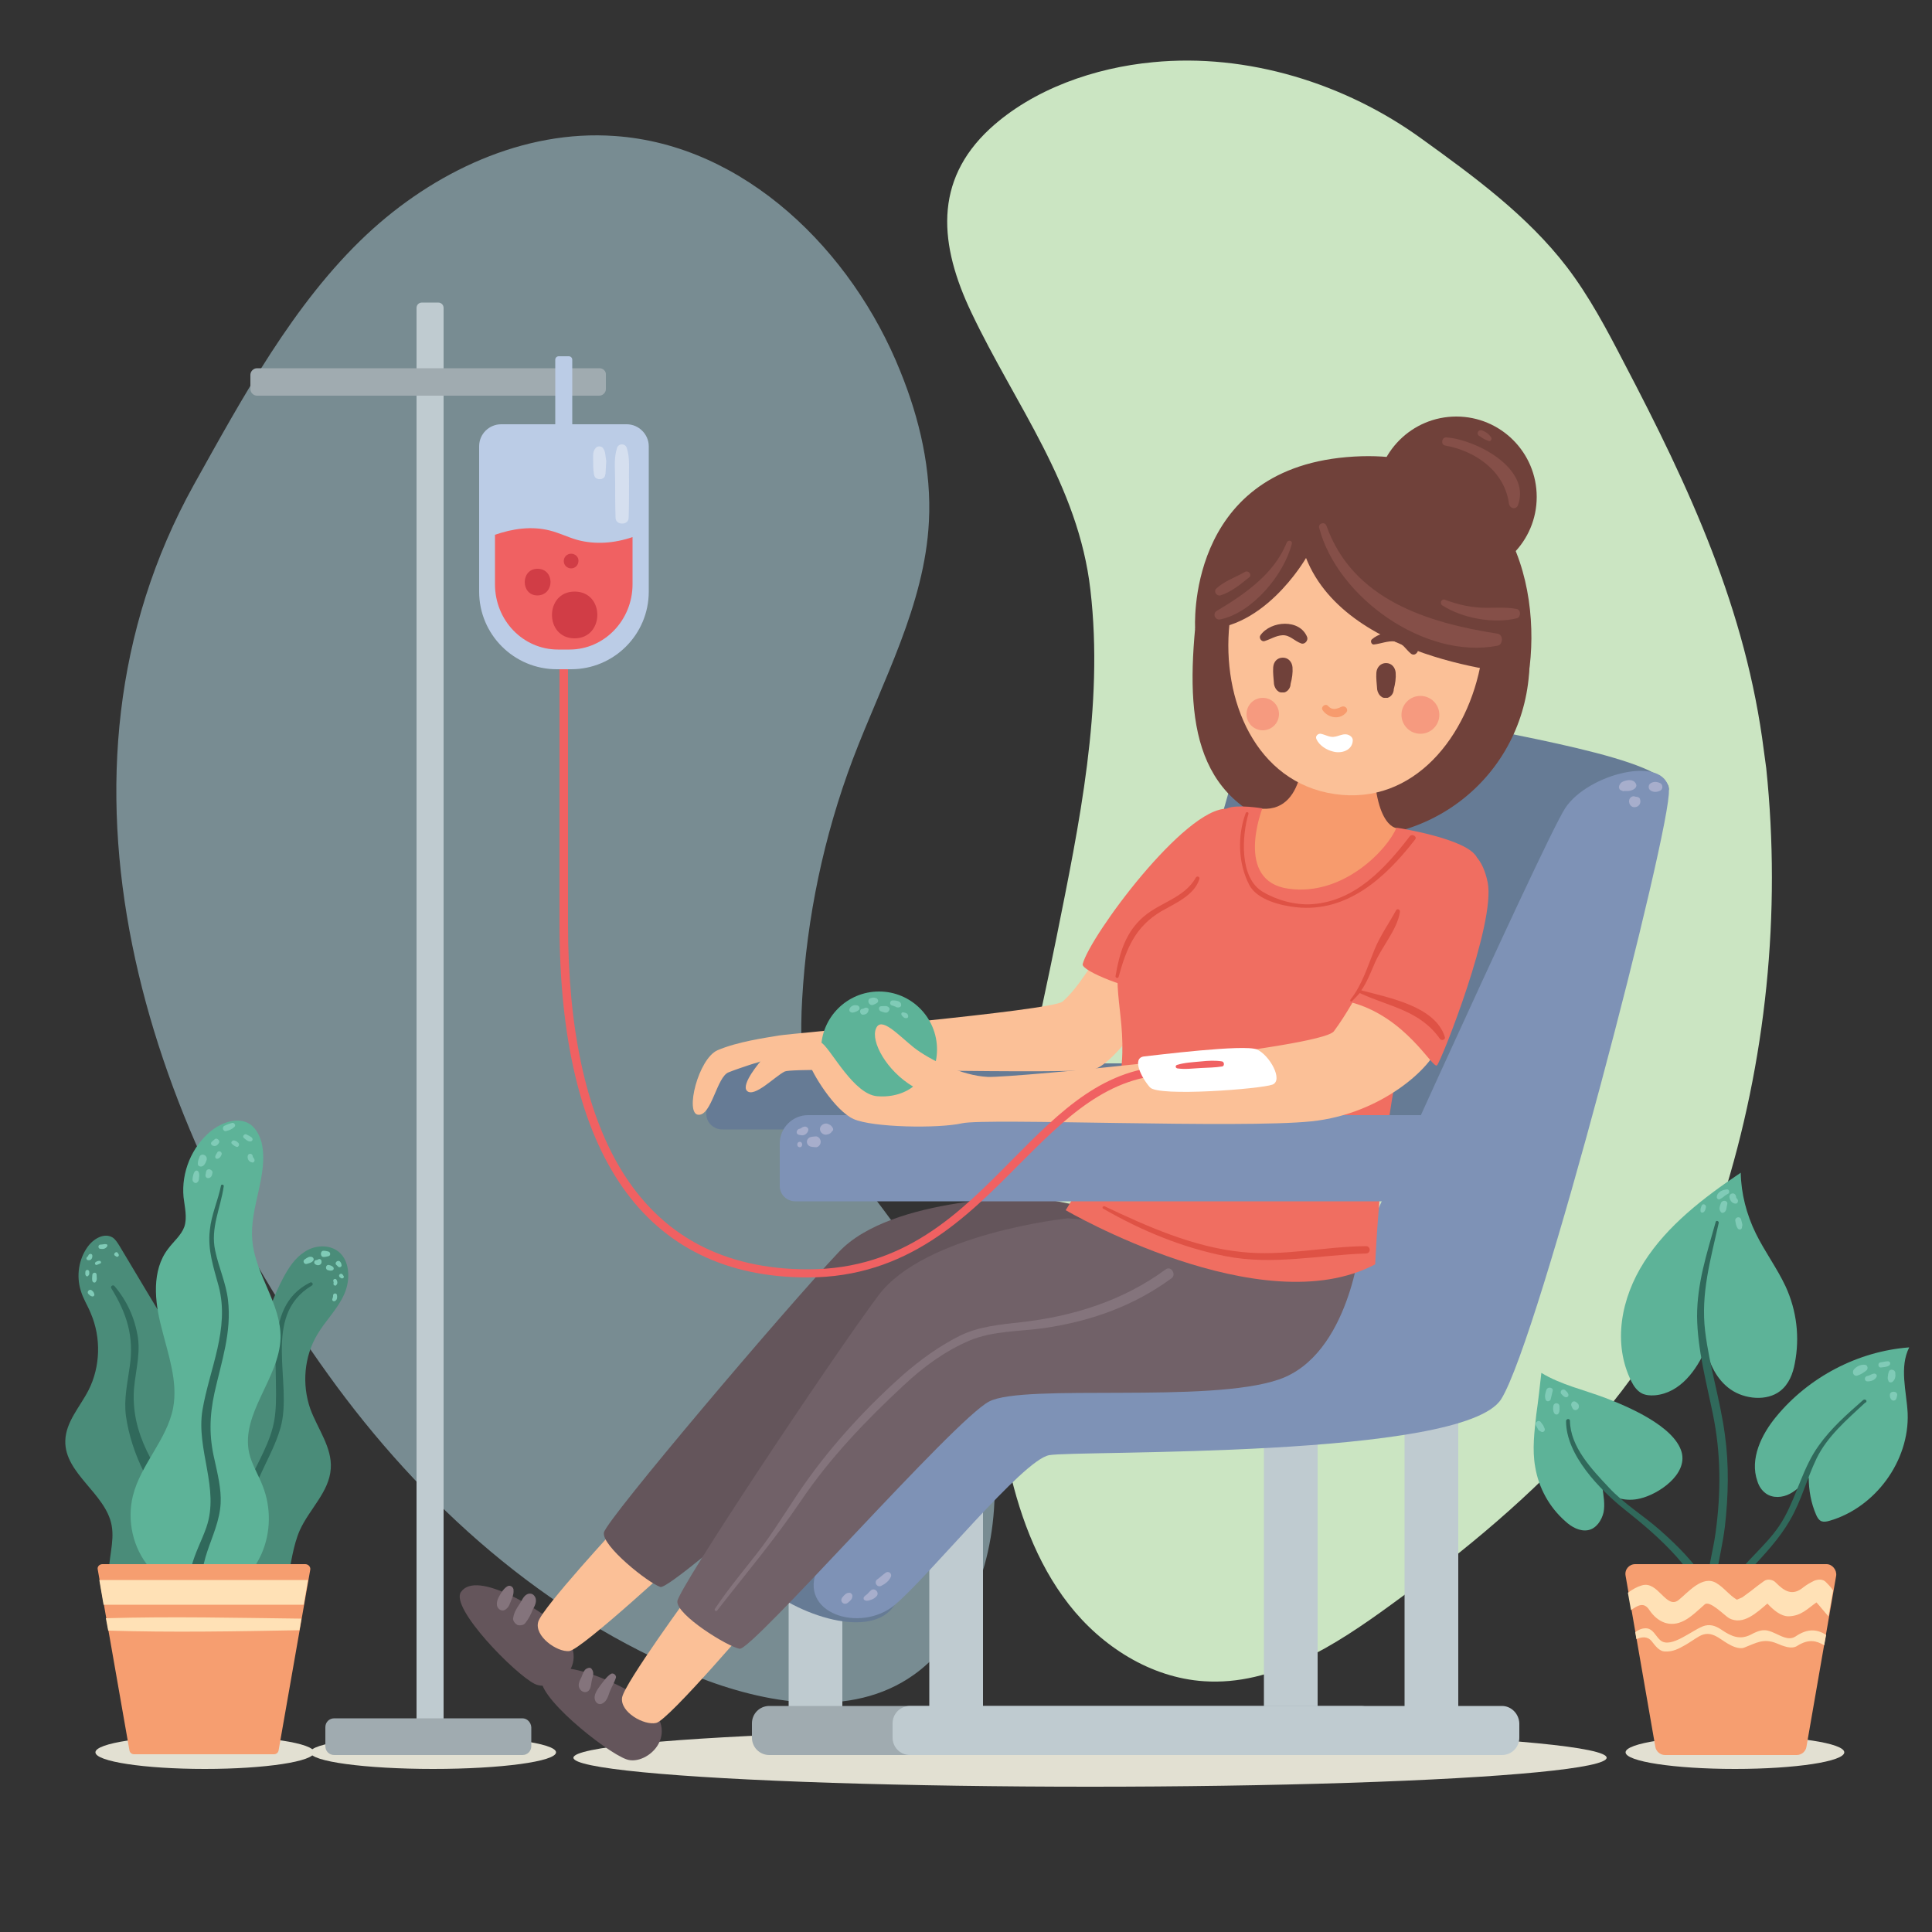 <?xml version="1.0" encoding="utf-8"?>
<!-- Generator: Adobe Illustrator 21.0.0, SVG Export Plug-In . SVG Version: 6.00 Build 0)  -->
<svg version="1.1" xmlns="http://www.w3.org/2000/svg" xmlns:xlink="http://www.w3.org/1999/xlink" x="0px" y="0px"
	 viewBox="0 0 500 500" style="enable-background:new 0 0 500 500;" xml:space="preserve">
<rect x="0" y="0" width="500" height="500" fill="#333333" stroke="none"/>
<style type="text/css">
	.st0{display:none;}
	.st1{display:inline;fill:#FFFFFF;}
	.st2{display:inline;fill:#00DBEF;}
	.st3{opacity:0.5;}
	.st4{fill:#BDE5F1;}
	.st5{fill:#CBE5C2;}
	.st6{fill:#E2E0D2;}
	.st7{fill:#4A8C79;}
	.st8{fill:#30695B;}
	.st9{fill:#5DB398;}
	.st10{fill:#F69E70;}
	.st11{fill:#80CBB7;}
	.st12{fill:#FFE1B6;}
	.st13{fill:#BFCBD0;}
	.st14{fill:#A0ABB0;}
	.st15{fill:#70413A;}
	.st16{fill:#667B95;}
	.st17{fill:#7E92B6;}
	.st18{fill:#64555B;}
	.st19{fill:#FBC097;}
	.st20{fill:#716168;}
	.st21{fill:#F79B6D;}
	.st22{fill:#F06E61;}
	.st23{fill:#F6F7F8;stroke:#221F1F;stroke-width:0.75;stroke-linecap:round;stroke-linejoin:round;stroke-miterlimit:10;}
	.st24{fill:#F06162;}
	.st25{fill:#FFFFFF;}
	.st26{fill:#BBCCE6;}
	.st27{fill:#D13D46;}
	.st28{fill:#D5DFEF;}
	.st29{fill:#DF5245;}
	.st30{fill:#84747C;}
	.st31{fill:#A7AECC;}
	.st32{fill:#854F48;}
	.st33{fill:#F69A7F;}
</style>
<g id="BACKGROUND" class="st0">
	<rect class="st1" width="500" height="500"/>
</g>
<g id="Layer_4" class="st0">
	<path class="st2" d="M21.5,449.2c0,0-23.4-42.5-16.3-106.1c5.4-48.3,9.7-59.4,63.1-110.2c51.5-49,7.4-194.2,139.3-190
		C287.9,45.4,317-1.8,376,51.6c56.4,51.1,3.5,104.2,90.9,195.5c31.5,32.9,28.6,168.5-11.8,201.6L21.5,449.2z"/>
</g>
<g id="Layer_5" class="st0">
	<path class="st2" d="M407.3,52.9c28.8-11.1,68.2,20.8,87.9,71.2c19.7,50.4,12.4,100.3-16.4,111.4c-28.8,11.1-68.2-20.8-87.9-71.2
		C371.1,113.8,378.4,64,407.3,52.9z"/>
	
		<ellipse transform="matrix(0.98 -0.198 0.198 0.98 -24.946 39.397)" class="st2" cx="184.1" cy="144.2" rx="23.1" ry="29.6"/>
</g>
<g id="OBJECTS">
	<g id="XMLID_2_" class="st3">
		<g>
			<path class="st4" d="M254.1,361.3c5.3,19,4.7,40.2-4.9,57.4c-3.2,5.7-7.4,11-12.8,14.8c-16.1,11.4-38.3,7.5-56.6,0.2
				c-38.5-15.5-70.7-44.3-94.9-78C38,290.6,8.2,201,50.2,125.4C62.7,103,76,78.4,94.9,60.7c17.3-16.2,40.6-27.2,64.2-25.5
				c33.6,2.3,61.4,29.7,73.9,60.9c5,12.3,8.1,25.6,7.4,38.9c-1.1,21.6-12,41.2-19.7,61.5c-7.5,19.9-11.9,40.9-13.1,62.1
				c-0.5,8.6-0.4,17.4,2.4,25.6c3.2,9.5,9.9,17.4,16,25.4C238.1,325.3,248.8,342.3,254.1,361.3z"/>
		</g>
		<g>
		</g>
	</g>
	<path class="st5" d="M456.5,194.4c-4.6-36.6-19.2-68.1-36.3-100.7c-4.4-8.5-8.9-17-14.7-24.6c-10.2-13.3-24-23.4-37.6-33.2
		c-19.7-14.3-45.1-22.2-69.5-19.8c-15,1.4-31,6.9-42.2,17.2c-14.7,13.6-13.1,30.2-4.8,47.6c11.4,24,27.7,44.6,30.8,71.8
		c3.5,30.1-2.9,60.6-8.8,90c-8.8,43.7-21.9,90-12.8,134.7c2.8,13.5,7.5,26.9,16,37.8c8.5,10.9,21.2,19,35,19.9
		c17.8,1.2,34-9.3,48.4-19.8c38.1-27.7,71.1-58.8,85.7-104.6c11.4-36,15.3-74.4,11.4-111.9C456.9,197.2,456.7,195.8,456.5,194.4z"/>
	<ellipse class="st6" cx="53" cy="453.5" rx="28.3" ry="4.3"/>
	<ellipse class="st6" cx="112.1" cy="453.5" rx="31.8" ry="4.3"/>
	<ellipse class="st6" cx="282.1" cy="454.9" rx="133.7" ry="7.5"/>
	<ellipse class="st6" cx="449" cy="453.5" rx="28.3" ry="4.3"/>
	<g>
		<path class="st7" d="M87,323.5c3.6,2.2,3.8,7.6,2.1,11.4c-1.7,3.9-4.9,6.9-7,10.5c-3.4,5.7-4,12.9-1.8,19.2
			c1.9,5.2,5.7,10,5.3,15.5c-0.4,6-5.5,10.4-8,15.9c-1.8,4.1-2.2,8.6-3.3,12.9c-1.1,4.3-3.4,8.8-7.6,10.4c-1.4,0.6-3,0.7-4.3,0
			c-1.2-0.7-1.9-2.1-2.4-3.4c-3.5-8.3-5.7-17.2-6.6-26.2c-0.6-6.8-0.5-13.9,2.3-20.1c1.6-3.8,4.1-7.1,6.1-10.6
			c4.9-8.9,6.7-19.3,11.5-28.3c1.4-2.6,3-5.1,5.5-6.7C81.1,322.4,84.5,322,87,323.5z"/>
		<path class="st7" d="M20.9,334c0.6,2.1,1.8,3.9,2.6,5.9c2.7,6.3,2.5,13.8-0.6,19.9c-2.2,4.3-5.9,8.2-6,13.1
			c-0.2,8.5,10.5,13.6,12,21.9c0.8,4.4-1,8.9-0.7,13.4c0.3,4.5,4.9,9.3,8.8,6.9c9.4-14,11.3-31.5,13-48.2c0.3-3.4,0.7-6.8,0-10.1
			c-0.8-4-2.9-7.5-5-10.9c-4.7-7.8-9.4-15.6-14.1-23.5c-0.5-0.8-1-1.6-1.7-2.1c-2.2-1.4-5.1,0.3-6.6,2.5
			C20.4,325.9,19.7,330.2,20.9,334z"/>
		<path class="st8" d="M80.3,331.9c-13.1,6.4-7.4,24.6-9.3,35.6c-1.9,11.4-13.3,20.5-6.6,32.6c0.5,0.9,2.1,0.3,1.8-0.7
			c-2.1-6.1-1.8-11,0.8-16.8c1.9-4.4,4.3-8.5,5.6-13.1c3.3-11.6-5.1-28.9,8.1-36.8C81.2,332.4,80.8,331.7,80.3,331.9z"/>
		<path class="st8" d="M47.8,392.1C42,381.9,34.4,373.5,34.6,361c0.1-4.9,1.8-9.8,1.1-14.8c-0.8-5.1-2.8-9.5-6.1-13.4
			c-0.4-0.4-1.1,0.1-0.8,0.6c4,6.5,5.9,12.4,4.8,20.1c-0.6,4.4-1.6,8.6-1,13c1.4,9.8,6.5,19.9,13.5,26.9
			C47,394.2,48.4,393.1,47.8,392.1z"/>
		<path class="st9" d="M65.3,321c0.7,8.8,7.5,16.4,7.3,25.3c-0.3,10.4-10.4,19.6-8.1,29.8c0.7,3,2.4,5.6,3.5,8.5
			c2.2,5.6,2.1,12-0.3,17.5c-1.1,2.4-2.5,4.7-4.5,6.5c-6.9,6.1-18.6,4.1-24.5-2.9c-4.3-5-5.9-12.2-4.3-18.6
			c2-8.1,8.8-14.5,10.4-22.7c1.3-6.9-1.3-13.9-3-20.8c-1.8-6.8-2.6-14.8,1.7-20.4c1.4-1.9,3.4-3.5,4.2-5.7c0.8-2.4,0.1-5.1-0.2-7.7
			c-0.6-6.4,2.1-13,7.1-17.1c2.9-2.3,7.1-3.8,10.2-1.7c1.5,1.1,2.4,2.9,2.9,4.7C69.6,303.9,64.5,312.5,65.3,321z"/>
		<path class="st8" d="M55.5,360.5c1.8-8.1,4.5-15.7,3.5-24.1c-0.5-4.3-2.4-8.4-3.3-12.7c-1.3-5.9,1.4-11,2.2-16.7
			c0.1-0.4-0.6-0.6-0.7-0.2c-0.8,4-2.5,7.5-2.9,11.6c-0.6,5.1,1,9.7,2.3,14.5c2.9,11-2.4,21.4-4.2,32c-1.7,10.3,4.5,20.3,1,30.4
			c-2.3,6.6-7.4,13.7-1.6,19.9c0.9,1,2.1-0.3,1.7-1.3c-3.9-8.9,3.1-15.9,3.6-24.8c0.2-3.8-0.8-7.7-1.6-11.4
			C54.1,371.8,54.2,366.5,55.5,360.5z"/>
		<path class="st10" d="M79,404.8H26.5c-0.8,0-1.4,0.7-1.2,1.4l8.2,46.8c0.1,0.6,0.6,1,1.2,1h36.2c0.6,0,1.1-0.4,1.2-1l8.2-46.8
			C80.4,405.5,79.8,404.8,79,404.8z"/>
		<path class="st11" d="M51.4,303.3c-0.2-0.4-0.7-0.5-1-0.1c-0.3,0.4-0.4,0.9-0.5,1.4c-0.1,0.5-0.2,1,0.3,1.4
			c0.2,0.2,0.5,0.2,0.7,0.1c0.5-0.3,0.6-0.7,0.6-1.3C51.6,304.3,51.6,303.8,51.4,303.3z"/>
		<path class="st11" d="M54.1,302.6c-0.5,0-0.8,0.4-0.8,0.8c0,0.4-0.2,0.6-0.1,1c0.1,0.3,0.3,0.5,0.7,0.5c0.8-0.1,1-0.7,1.1-1.5
			C55,303,54.5,302.6,54.1,302.6z"/>
		<path class="st11" d="M51.6,299.5c-0.2,0.5-0.4,1-0.4,1.6c-0.1,0.8,0.9,1,1.4,0.6c0.5-0.4,0.7-1,0.9-1.6
			C53.7,298.8,51.9,298.3,51.6,299.5z"/>
		<path class="st11" d="M55.5,294.9c-0.2,0.2-0.5,0.4-0.7,0.6c-0.4,0.4-0.1,0.9,0.3,1c0.7,0.3,1.3-0.2,1.6-0.8
			C57,295.1,56,294.3,55.5,294.9z"/>
		<path class="st11" d="M56.2,298.3c-0.2,0.4-0.5,0.7-0.5,1.1c0,0.3,0.2,0.5,0.5,0.5c0.6-0.1,0.9-0.5,1.1-1
			C57.7,298.2,56.6,297.5,56.2,298.3z"/>
		<path class="st11" d="M60.1,290.6c-0.7,0.2-1.3,0.4-1.9,0.7c-0.9,0.3-0.5,1.7,0.4,1.4c0.8-0.2,1.5-0.5,2.1-1.1
			C61.1,291.2,60.6,290.5,60.1,290.6z"/>
		<path class="st11" d="M61.7,295.8c-0.3-0.3-0.5-0.5-0.9-0.6c-0.6-0.3-1.3,0.5-0.7,0.9c0.3,0.3,0.6,0.5,1.1,0.7
			C61.7,297,62.1,296.2,61.7,295.8z"/>
		<path class="st11" d="M65.3,294.6c-0.3-0.5-1-0.7-1.5-1c-0.5-0.3-1.2,0.5-0.7,0.9c0.5,0.4,1.1,1,1.7,0.9
			C65.2,295.4,65.5,295,65.3,294.6z"/>
		<path class="st11" d="M65.7,299.8c-0.1-0.2-0.3-0.4-0.3-0.6c-0.1-0.8-1.2-0.8-1.3,0c-0.1,0.8,0.3,1.4,1,1.6
			C65.8,301.1,66.1,300.2,65.7,299.8z"/>
		<path class="st11" d="M27.5,322c-0.5-0.1-0.9,0.1-1.5,0.1c-0.7,0-0.7,1.1,0,1.1c0.7,0.1,1.3,0,1.7-0.6
			C27.9,322.4,27.8,322,27.5,322z"/>
		<path class="st11" d="M25.8,326.3c-0.4,0-0.7,0.1-1,0.3c-0.5,0.3-0.1,1,0.4,0.7c0.2-0.1,0.5-0.2,0.7-0.3
			C26.3,326.9,26.2,326.4,25.8,326.3z"/>
		<path class="st11" d="M22.8,325.1C22.8,325,22.8,325,22.8,325.1c-0.5,0.2-0.6,0.9-0.1,1c0.7,0.2,1.2-0.3,1.2-1
			C24,324.3,22.9,324.3,22.8,325.1z"/>
		<path class="st11" d="M23.1,329.1c-0.1-0.6-0.9-0.6-1,0c0,0.4-0.1,0.7,0.1,1c0.2,0.3,0.5,0.3,0.7,0
			C23.2,329.8,23.1,329.5,23.1,329.1z"/>
		<path class="st11" d="M25,329.9c0-0.7-1-0.7-1.1,0c0,0.6-0.2,1.3,0.1,1.8c0.2,0.3,0.7,0.3,0.8,0C25.2,331.2,25,330.5,25,329.9z"/>
		<path class="st11" d="M23.8,334c-0.6-0.6-1.5,0.3-0.9,0.9c0.3,0.3,0.5,0.5,0.9,0.6c0.4,0.1,0.7-0.2,0.6-0.6
			C24.3,334.5,24.1,334.2,23.8,334z"/>
		<path class="st11" d="M30.7,324.6c-0.1-0.1-0.1-0.2-0.2-0.3c-0.4-0.7-1.4,0.3-0.7,0.7c0.1,0.1,0.2,0.1,0.3,0.2
			C30.5,325.4,30.9,325,30.7,324.6z"/>
		<path class="st11" d="M80.7,325.3c-0.7-0.2-1.2,0.2-1.8,0.6c-0.7,0.4-0.2,1.4,0.5,1.2c0.6-0.2,1.3-0.3,1.7-0.9
			C81.3,325.9,81.1,325.4,80.7,325.3z"/>
		<path class="st11" d="M82.4,325.9c-0.2,0.1-0.3,0.2-0.5,0.2c-0.6,0-0.8,0.8-0.3,1.1c0.3,0.2,0.6,0.3,1,0.2c0.4-0.1,0.7-0.5,0.6-1
			C83.2,326,82.8,325.7,82.4,325.9z"/>
		<path class="st11" d="M85,323.9c-0.4-0.1-0.8-0.2-1.2-0.2c-1-0.1-1,1.7,0,1.6c0.4,0,0.8-0.1,1.2-0.2C85.6,325,85.6,324.1,85,323.9
			z"/>
		<path class="st11" d="M86.2,327.9c-0.3-0.3-0.6-0.4-1-0.5c-0.8-0.3-1.2,1-0.4,1.3c0.4,0.1,0.7,0.2,1.1,0.1
			C86.4,328.7,86.5,328.2,86.2,327.9z"/>
		<path class="st11" d="M88,326.5c-0.6-0.6-1.6,0.4-0.9,0.9c0.1,0.1,0.2,0.2,0.3,0.3c0.3,0.4,0.8,0.3,1-0.1
			C88.4,327.2,88.3,326.8,88,326.5z"/>
		<path class="st11" d="M87.1,331.2c-0.3-0.5-1.1-0.1-0.8,0.5c0.1,0.1,0,0.4,0,0.6c0,0.3,0.4,0.5,0.6,0.4
			C87.4,332.3,87.4,331.8,87.1,331.2z"/>
		<path class="st11" d="M88.9,330.2l-0.2-0.3c-0.5-0.7-1.4,0.2-0.7,0.7c0.1,0.1,0.2,0.1,0.3,0.2C88.7,331,89.2,330.6,88.9,330.2z"/>
		<path class="st11" d="M87.2,335.1c-0.2-0.6-1.1-0.4-1,0.3c0,0.3-0.1,0.5-0.2,0.8c-0.1,0.4,0.3,0.7,0.7,0.5
			C87.3,336.4,87.3,335.7,87.2,335.1z"/>
		<g>
			<path class="st12" d="M77.5,421.9l0.5-3c-16.8-0.2-33.8-0.6-50.6-0.1L28,422C44.5,422.5,61,422.2,77.5,421.9z"/>
			<path class="st12" d="M61.9,408.9H25.7l1.1,6.4h35c5.6,0,11.2,0,16.8,0l1.1-6.4C73.8,408.9,67.8,408.9,61.9,408.9z"/>
		</g>
	</g>
	<g>
		<path class="st9" d="M454.4,319.2c2.3,4.7,5.5,9,7.7,13.7c2.9,6.3,3.7,13.2,2.4,19.9c-0.5,2.7-1.5,5.4-3.8,7.2
			c-3.5,2.7-9.2,2.1-12.8-0.4c-3.6-2.5-5.5-6.6-6.4-10.6c-2.4,5.5-6.6,11.5-13.2,12.1c-1.2,0.1-2.4,0-3.4-0.5
			c-1.3-0.7-2.1-1.9-2.7-3.1c-4.9-9.8-2.7-21.5,3.3-30.9s15.3-16.6,25-23.1C450.6,308.9,452,314.3,454.4,319.2z"/>
		<path class="st9" d="M493.7,365.7c0.5,12.4-8.4,24.5-20.3,27.9c-0.7,0.2-1.4,0.3-2,0.1c-0.7-0.3-1.1-1-1.4-1.7
			c-1.3-3-1.9-6.3-1.9-9.6c-1.5,1.6-3,3.2-4.9,4.2c-1.9,1-4.4,1.2-6.2-0.1c-1.1-0.8-1.8-1.9-2.2-3.2c-2-5.7,1-12,4.9-16.7
			c8.4-10.2,21.1-16.9,34.4-17.9C491.5,353.9,493.4,360,493.7,365.7z"/>
		<path class="st9" d="M405.1,393.7c1.6,1.5,3.8,2.7,5.9,2.3c2.1-0.4,3.5-2.5,4-4.6c0.4-2.1,0-4.3-0.3-6.4c2.3,2.8,6.3,3.7,9.8,2.8
			c4.7-1.1,12.3-6.2,10.7-12c-1.9-6.7-13.9-11.8-19.7-14c-5.5-2.1-11.5-3.4-16.6-6.5c-0.4,3.6-0.8,7.2-1.3,10.7
			c-0.5,4.5-1.1,9.1-0.3,13.6C398.2,385.1,401,390.1,405.1,393.7z"/>
		<path class="st8" d="M482.1,362.4c-4.1,3.6-8.2,7.2-11.4,11.7c-4,5.5-5.6,12.6-8.9,18.6c-3.2,5.9-8.4,9.7-12.4,14.9
			c-2,2.6-3.6,5.6-4.8,8.7c-0.2-0.5-0.3-1.1-0.5-1.6c-0.3-2.5-0.3-5,0.2-7.7c0.7-4,1.6-7.9,2.1-11.9c0.9-8,1.1-15.9,0-23.8
			c-1.2-9-4-17.7-5.1-26.7c-1.2-9.8,1.4-18.6,3.5-28.1c0.1-0.5-0.7-0.8-0.8-0.2c-2.3,8.2-4.8,15.8-4.8,24.4c0.1,8.5,2.4,17,4.1,25.3
			c2.1,10.2,2.1,20.3,0.7,30.6c-0.6,4.4-1.8,8.7-2.3,13c-3.1-5.2-7.7-9.7-12.1-13.6c-4.3-3.8-9.3-6.8-13.2-11
			c-4.4-4.7-10-10.5-10.1-17.3c0-0.6-0.9-0.6-1,0c-0.1,8.8,8.8,17.9,15.2,23c4.8,3.8,9.4,7.7,13.5,12.3c3.5,3.9,5.8,8,7.5,12.6
			c0.2,1.7,0.6,3.4,1.2,5.1c0.1,0.2,0.1,0.3,0.2,0.4c-0.2,0.8-0.3,1.7-0.4,2.5c-0.1,1.1,1.5,1.1,1.8,0.2c2.6-6.6,3.9-12.2,8.8-17.7
			c3.8-4.1,7.3-7.8,10.1-12.6c3-5.1,4.4-10.8,6.9-16c2.8-5.8,7.9-10.1,12.5-14.4C483.6,362.7,482.7,361.8,482.1,362.4z"/>
		<path class="st10" d="M472.7,404.8h-49.5c-1.6,0-2.8,1.4-2.5,3l7.7,44.3c0.2,1.2,1.3,2.1,2.5,2.1H465c1.2,0,2.3-0.9,2.5-2.1
			l7.7-44.3C475.4,406.3,474.2,404.8,472.7,404.8z"/>
		<g>
			<path class="st12" d="M472.6,409.5c-0.8-0.9-2.1-0.8-3.1-0.4c-1,0.5-1.9,1-2.8,1.7c-2.9,2.4-5,0.9-7.1-1.2
				c-0.7-0.8-2.2-1.1-3.1-0.4c-1.1,0.8-2.2,1.6-3.3,2.5c-0.8,0.6-1.5,1.1-2.3,1.7c-0.7,0.3-1.2,0.5-1.4,0.6c-2-1.2-3.3-3.1-5.3-4.3
				c-3.6-2.2-7.4,2.5-9.8,4.4c-3.2,2.5-5.3-5.1-9.5-3.8c-1.1,0.3-2.4,1-3.6,1.9l0.8,4.5c1.7-1.2,3.3-2.2,4.7-0.1
				c2.2,3.3,5.5,4.7,9.1,2.8c1.9-1,3.7-2.8,5.3-4.2c1.3-1.1,5.1,2.9,6.3,3.6c3.6,1.9,7.1-1.4,9.9-3.8c1.5,1.6,3.4,3.3,5.5,3.3
				c3.3-0.1,4.9-2,7.2-3.6c1,1.1,2,2.4,3.1,3.6l1.2-6.7C473.8,410.7,473.1,410,472.6,409.5z"/>
			<path class="st12" d="M464.7,423.5c-2.5,1.7-5.5-1.7-8.2-1.6c-1.1,0-2.4,0.6-3.3,1.1c-2.9,1.5-5.1,0.5-7.5-1.1
				c-1.3-0.9-2.7-1.6-4.4-1.2c-2.9,0.7-8.8,6.2-11.6,3.8c-1.2-1-1.9-3.1-3.8-3.1c-1,0-1.9,0.4-2.7,1l0.3,1.8c1.4-0.6,2.9-0.8,4,0.6
				c0.8,1,1.9,2.6,3.4,2.6c2.1,0.1,3.5-0.7,5.3-1.7c1.2-0.7,2.3-1.5,3.5-2.2c3.1-1.8,5.2,0.6,7.5,1.9c1,0.6,2.9,1.5,4.2,1
				c3.1-1.2,5-2.5,8.4-1.1c1.5,0.6,3.8,1.7,5.4,0.6c2.9-1.8,4.9-1.3,6.9-0.1l0.5-2.7C470.2,421.6,467.8,421.4,464.7,423.5z"/>
		</g>
		<path class="st11" d="M447,307.8c-1.1,0.1-2.6,0.6-2.7,2c0,0.4,0.4,0.7,0.7,0.6c0.4-0.2,0.7-0.4,1.1-0.7c0.3-0.3,0.8-0.6,1.2-0.8
			C447.7,308.6,447.5,307.8,447,307.8z"/>
		<path class="st11" d="M440.4,312c-0.2,0.5-0.4,0.9-0.3,1.5c0.1,0.4,0.6,0.4,0.8,0.2c0.4-0.3,0.5-0.8,0.6-1.3
			C441.6,311.8,440.7,311.3,440.4,312z"/>
		<path class="st11" d="M445.4,311.3c-0.3,0.8-0.7,1.7,0,2.4c0.2,0.3,0.6,0.2,0.9,0c0.6-0.5,0.5-1.3,0.7-2
			C447.3,310.7,445.8,310.4,445.4,311.3z"/>
		<path class="st11" d="M449.6,310.3c-0.1-0.1-0.3-0.3-0.3-0.6c-0.2-1.3-1.9-1-1.7,0.2c0.1,0.8,0.7,1.6,1.6,1.6
			C449.7,311.5,450,310.8,449.6,310.3z"/>
		<path class="st11" d="M450.9,316.8c-0.1-0.4-0.2-0.8-0.3-1.2c-0.3-1-1.7-0.6-1.5,0.4c0.1,0.3,0.1,0.7,0.2,1
			c0.1,0.3,0.2,0.6,0.4,0.9c0.3,0.4,0.9,0.4,1.1-0.1C450.8,317.4,451,317.1,450.9,316.8z"/>
		<path class="st11" d="M400.2,359.7c-0.3,0.9-0.5,1.7-0.2,2.5c0.2,0.6,1,0.6,1.3,0c0.2-0.7,0.3-1.4,0.5-2.1
			C402.2,359.1,400.6,358.7,400.2,359.7z"/>
		<path class="st11" d="M403.6,363.9c-0.1-1-1.5-1-1.6,0c-0.1,0.6-0.1,1.2,0.2,1.8c0.3,0.5,1,0.5,1.2,0
			C403.7,365.1,403.6,364.5,403.6,363.9z"/>
		<path class="st11" d="M399.7,369.6c-0.1-0.2-0.2-0.5-0.3-0.7c-0.2-0.3-0.4-0.5-0.6-0.8c-0.5-0.8-1.7-0.1-1.3,0.8
			c0.2,0.4,0.4,0.7,0.6,1.1c0.2,0.3,0.6,0.4,0.9,0.6C399.6,370.7,400,370.1,399.7,369.6z"/>
		<path class="st11" d="M405.1,359.8c-0.7-0.6-1.6,0.3-1,1c0.3,0.3,0.6,0.7,1.1,0.8c0.4,0.1,0.8-0.3,0.7-0.7
			C405.8,360.4,405.4,360.1,405.1,359.8z"/>
		<path class="st11" d="M407.8,362.8c-0.9-0.5-1.5,0.6-1,1.3c0,0,0.1,0.3,0.2,0.4c0.4,0.8,1.6,0.4,1.6-0.4
			C408.7,363.5,408.3,363.1,407.8,362.8z"/>
		<path class="st11" d="M482.6,353.2c-1-0.1-2.1,0.4-2.8,1.2c-0.6,0.7-0.1,1.9,0.9,1.6c0.9-0.3,1.7-0.8,2.4-1.4
			C483.6,354,483.2,353.2,482.6,353.2z"/>
		<path class="st11" d="M484.9,355.5c-0.6,0.1-1,0.5-1.6,0.6c-0.9,0.1-0.9,1.4,0,1.4c0.9,0,2-0.3,2.4-1.3
			C485.8,355.7,485.3,355.4,484.9,355.5z"/>
		<path class="st11" d="M488.6,352.3c-0.7,0-1.3,0.2-2,0.3c-0.7,0.1-0.6,1.4,0.2,1.3c0.7-0.1,1.5-0.1,2.1-0.5
			C489.4,353,489.2,352.3,488.6,352.3z"/>
		<path class="st11" d="M490.5,355.3c0-0.9-1.5-1.2-1.7-0.2c-0.1,0.3-0.2,0.6-0.2,1c-0.1,0.4-0.1,0.8,0.1,1.2
			c0.1,0.5,0.7,0.6,1.1,0.3C490.5,357,490.6,356.2,490.5,355.3z"/>
		<path class="st11" d="M489.1,361c0,0.4,0,0.7,0.3,1.1c0.3,0.5,1,0.5,1.3,0c0.2-0.4,0.2-0.7,0.3-1.1
			C491,359.9,489.1,359.9,489.1,361z"/>
	</g>
	<g>
		<rect x="204.1" y="362.1" class="st13" width="13.9" height="86.4"/>
		<rect x="327.1" y="362.1" class="st13" width="13.9" height="86.4"/>
		<path class="st13" d="M109.2,452.3h4.2c0.8,0,1.4-0.6,1.4-1.4V79.7c0-0.8-0.6-1.4-1.4-1.4h-4.2c-0.8,0-1.4,0.6-1.4,1.4v371.1
			C107.8,451.6,108.4,452.3,109.2,452.3z"/>
		<path class="st14" d="M352.2,441.5H199.1c-2.5,0-4.5,2-4.5,4.5v3.7c0,2.5,2,4.5,4.5,4.5h153.2c2.5,0,4.5-2,4.5-4.5V446
			C356.7,443.5,354.7,441.5,352.2,441.5z"/>
		<rect x="240.5" y="362.1" class="st13" width="13.9" height="86.4"/>
		<rect x="363.5" y="362.1" class="st13" width="13.9" height="86.4"/>
		<circle class="st15" cx="376.9" cy="128.6" r="20.8"/>
		<path class="st16" d="M231.5,415.4c-5.8,9-24.9,3-35.2-6.1c-10.2-9.1-15.6-34.2-15.6-34.2l18.4-1.6l18,12.8L231.5,415.4z"/>
		<path class="st16" d="M431.9,204.4c0.9-7.9-43.2-14.5-62.7-18.9c-19.5-4.4-45.7-3.5-49.2,12c-2,8.9-24.8,83.9-26.6,88.9
			c-1.9,5,84.5,8.5,84.5,8.5l34.7-53.9L431.9,204.4z"/>
		<path class="st17" d="M405.1,209.1c5.9-8.9,25.9-13.9,26.8-4.7c0.9,9.1-33.6,142.2-43.4,157.7c-9.8,15.5-110,13.2-117,14.5
			c-6.9,1.3-31.2,31.5-40,38.8c-8.8,7.3-25.2,2.2-19.9-9.5c5.4-11.7,49.2-48.2,49.2-48.2l82.6-15.5
			C343.5,342.2,399.4,217.7,405.1,209.1z"/>
		<path class="st18" d="M143.7,420.2c-3.7-3.3-20.3-14.1-24.4-8.2c-2.9,4.1,14,21.3,19.1,23.8C143.5,438.3,154.9,430.4,143.7,420.2z
			"/>
		<path class="st19" d="M160.3,394.5c0,0-19.9,21.5-21,25.2c-1.1,3.7,4.8,7.9,8,7.6c3.2-0.3,29.9-25.1,29.9-25.1L160.3,394.5z"/>
		<path class="st15" d="M309.3,162.6c-2.5,26.7,0.9,47.9,30.3,53.3c29.3,5.4,53.9-14.3,56.1-41.3c2.2-27.1-45.4-37.8-45.4-37.8
			L309.3,162.6z"/>
		<path class="st18" d="M268.1,309.8c0,0-37.3-0.4-51,14.2c-13.8,14.6-60.1,69.2-60.8,72.6c-0.7,3.4,11.5,13.1,14.6,14.1
			s61.9-52.5,71.6-56.1c9.6-3.6,56.3,7.2,75.2,3c18.9-4.2,25.1-33,25.1-33L268.1,309.8z"/>
		<path class="st18" d="M165.5,439.3c-4-2.9-21.8-11.7-25.2-5.4c-2.4,4.4,16.4,19.5,21.8,21.4C167.4,457.3,177.8,448.1,165.5,439.3z
			"/>
		<path class="st19" d="M179,411.9c0,0-17.3,23.6-18,27.4c-0.6,3.8,5.7,7.3,8.8,6.6c3.2-0.6,26.8-28.4,26.8-28.4L179,411.9z"/>
		<path class="st20" d="M276.3,315.3c0,0-37,3.9-49,20c-12,16.1-51.7,75.7-52,79.1c-0.3,3.5,12.9,11.7,16.1,12.3s55.5-59.3,64.6-64
			c9.1-4.7,56.8,0.6,75-5.7c18.3-6.3,21.1-35.6,21.1-35.6L276.3,315.3z"/>
		<path class="st21" d="M337.3,191.2c0,0,1.4,18.8-10.6,18.1c-7.1-0.4-9.9,20.3-9.9,20.3l18,13.9l23.6-9.1l3-20.1
			c0,0-6.8-0.3-5.8-23.4L337.3,191.2z"/>
		<path class="st16" d="M186.9,292.3H341c2.8,0,5-2.3,5-5v-7.1c0-2.8-2.3-5-5-5H190.1c-4,0-7.3,3.3-7.3,7.3v5.9
			C182.8,290.5,184.7,292.3,186.9,292.3z"/>
		<path class="st19" d="M283.7,247.7c0,0-4.6,8-8.7,11.5c-2.8,2.4-70,8.2-73.5,8.8c-3.5,0.6-10.7,1.6-15.8,3.8
			c-5,2.2-8.5,16.4-5,16.7c3.5,0.3,4.8-9.9,7.9-11c3-1.2,8.2-2.8,8.2-2.8s-5.1,5.9-3.5,7.6c1.9,1.9,7.3-3.8,9.8-5
			c2.5-1.3,74.4,0.9,80.1-0.6s17.7-19.9,17.7-19.9L283.7,247.7z"/>
		<path class="st22" d="M317.6,209.3c-10.9-0.4-35.5,32.9-37.4,40.2c-0.5,1.8,13.1,7,16.7,6.6c3.6-0.4,17.4-23.9,17.4-23.9
			L317.6,209.3z"/>
		<path class="st22" d="M382.2,221.9c-2.4-4.9-20.8-7.7-20.8-7.7c-2.2,5.5-13.7,17.8-27.9,15.8c-14.2-1.9-6.8-20.8-6.8-20.8
			s-6.6-1.1-9.1,0c-2.5,1.1-24,25.5-27.3,36.4c-3.3,10.9,2.2,19.3-0.7,35c-2.9,15.7-13.8,32.6-13.8,32.6s50.7,29.6,80.1,14
			c0,0,1.5-38.6,8.7-61.9C371.9,242.1,382.2,221.9,382.2,221.9z"/>
		<path class="st17" d="M205.8,310.9h161.7c2.8,0,5-2.3,5-5v-12.3c0-2.8-2.3-5-5-5H209.1c-4,0-7.3,3.3-7.3,7.3v11.1
			C201.8,309.1,203.6,310.9,205.8,310.9z"/>
		<circle class="st9" cx="227.5" cy="271.6" r="15"/>
		<path class="st19" d="M351.8,256.3c0,0-3.3,6.2-6.6,10.6s-83.1,12.1-89.6,11.8c-6.6-0.3-15-4.4-19.1-7.6c-4.1-3.3-8.5-8.2-9.8-4.9
			c-1.4,3.3,2.7,10.9,9.6,15c0,0-3.3,3-9.3,2.5c-6-0.5-11.7-11.7-14.2-13.7c-2.5-1.9-4.4,1.6-3.6,4.6c0.8,3,6.8,12.8,11.7,15
			c4.9,2.2,21.9,2.5,28.1,1.1c6.3-1.4,72.1,1.4,90.4-0.5c18.3-1.9,31.4-14.2,32.8-19.7S351.8,256.3,351.8,256.3z"/>
		<path class="st19" d="M356.9,127c-47.1-6.9-52.3,72.5-11.5,78.5C386.4,211.5,401.8,133.6,356.9,127z"/>
		<path class="st23" d="M363.1,239.2"/>
		<path class="st22" d="M367.5,226.8c5.8-8.4,14.9-10.9,17.5,1.5c2.2,10.6-12,46.3-13.1,47.4c-1.1,1.1-8-12.7-22.6-16.4
			C343.7,257.8,363.3,232.8,367.5,226.8z"/>
		<path class="st23" d="M352.2,254.5"/>
		<path class="st15" d="M338,144.4c0,0-11.6,20.3-28.7,18.3c0,0-2.6-40.8,39.2-44.4c41.8-3.6,50.7,32.6,47.1,56.3
			C395.7,174.6,348.9,172,338,144.4z"/>
		<path class="st13" d="M388.7,441.5H235.5c-2.5,0-4.5,2-4.5,4.5v3.7c0,2.5,2,4.5,4.5,4.5h153.2c2.5,0,4.5-2,4.5-4.5V446
			C393.1,443.5,391.1,441.5,388.7,441.5z"/>
		<path class="st14" d="M135.2,444.7H86.5c-1.3,0-2.3,1-2.3,2.3v4.9c0,1.3,1,2.3,2.3,2.3h48.7c1.3,0,2.3-1,2.3-2.3V447
			C137.4,445.7,136.4,444.7,135.2,444.7z"/>
		<path class="st14" d="M155.2,95.3H66.5c-0.9,0-1.7,0.8-1.7,1.7v3.7c0,0.9,0.8,1.7,1.7,1.7h88.6c0.9,0,1.7-0.8,1.7-1.7V97
			C156.9,96.1,156.1,95.3,155.2,95.3z"/>
		<g>
			<g>
				<path class="st24" d="M209,330.6c-42,0-64.2-31.6-64.2-91.5v-87c0-0.6,0.5-1.1,1.1-1.1s1.1,0.5,1.1,1.1v87
					c0,27,4.6,48.4,13.6,63.4c10.4,17.3,26.7,26,48.5,26c24.9,0,39.2-14.5,53-28.5c12.3-12.4,23.8-24.1,41.5-24.1
					c0.6,0,1.1,0.5,1.1,1.1c0,0.6-0.5,1.1-1.1,1.1c-16.8,0-28,11.4-40,23.4C250.1,315.1,234.8,330.6,209,330.6z"/>
			</g>
		</g>
		<path class="st25" d="M296.1,273.4c-3.3,0.4-0.7,5.5,1.5,8c2.2,2.5,28.8,0.4,31.7-0.7c2.9-1.1-0.7-7.6-4-9.1
			C322,270.2,299,273.1,296.1,273.4z"/>
		<path class="st26" d="M162.2,109.8h-32.5c-3.1,0-5.7,2.5-5.7,5.7v37.6c0,11.1,9,20.1,20.1,20.1h3.7c11.1,0,20.1-9,20.1-20.1v-37.6
			C167.9,112.4,165.3,109.8,162.2,109.8z"/>
		<path class="st24" d="M149.3,139.7c-2.4-0.7-4.6-1.8-7-2.4c-4.7-1.2-9.6-0.5-14.2,1.1v12.8c0,9.4,7.3,16.9,16.3,16.9h3
			c9,0,16.3-7.6,16.3-16.9v-12.2C159,140.6,154,141,149.3,139.7z"/>
		<path class="st26" d="M147.2,113.2h-2.6c-0.5,0-0.9-0.4-0.9-0.9V93.1c0-0.5,0.4-0.9,0.9-0.9h2.6c0.5,0,0.9,0.4,0.9,0.9v19.3
			C148.1,112.8,147.7,113.2,147.2,113.2z"/>
		<path class="st27" d="M148.7,153.1c-7.8,0-7.8,12.1,0,12.1S156.6,153.1,148.7,153.1z"/>
		<path class="st27" d="M139.1,147.2c-4.4,0-4.4,6.9,0,6.9C143.6,154,143.6,147.2,139.1,147.2z"/>
		<path class="st27" d="M147.8,143.3c-1.1,0-1.9,0.9-1.9,1.9c0,1.1,0.9,1.9,1.9,1.9c1.1,0,1.9-0.9,1.9-1.9
			C149.8,144.2,148.9,143.3,147.8,143.3z"/>
		<path class="st28" d="M162.2,115.9c-0.4-1.2-2.1-1.2-2.5,0c-0.9,2.7-0.5,5.7-0.5,8.5c0,3.2,0,6.3,0.1,9.5c0,1.1,0.8,1.6,1.7,1.6
			c0.9,0,1.7-0.5,1.7-1.6c0.1-3.2,0.1-6.3,0.1-9.5C162.7,121.5,163.1,118.6,162.2,115.9z"/>
		<path class="st28" d="M156,115.9c-0.4-0.5-1.4-0.5-1.8,0c-0.8,0.9-0.7,1.7-0.7,2.9c0,1.3,0,2.6,0.2,3.9c0,0.1,0,0.2,0.1,0.3
			c0,0,0,0,0,0c0,0,0,0.1,0,0.1c0,0.1,0.1,0.1,0.1,0.2c0,0,0,0,0,0c0,0.1,0.1,0.1,0.1,0.2c0,0,0.1,0.1,0.1,0.1c0,0,0,0,0.1,0.1
			c0.1,0.1,0.1,0.1,0.2,0.1c0,0,0,0,0,0c0.1,0.1,0.3,0.1,0.5,0.2c0,0,0,0,0.1,0c0.1,0,0.1,0,0.2,0c0.1,0,0.1,0,0.2,0c0,0,0,0,0.1,0
			c0.2,0,0.3-0.1,0.5-0.2c0,0,0,0,0,0c0.1,0,0.1-0.1,0.2-0.1c0,0,0,0,0.1-0.1c0,0,0.1-0.1,0.1-0.1c0-0.1,0.1-0.1,0.1-0.2
			c0,0,0,0,0,0c0-0.1,0.1-0.1,0.1-0.2c0,0,0-0.1,0-0.1c0,0,0,0,0,0c0-0.1,0-0.2,0.1-0.3c0.1-1.1,0.1-2.3,0.2-3.4
			C156.6,117.9,156.8,116.9,156,115.9z"/>
		<path class="st11" d="M221.9,260.2c-0.5-0.1-0.9-0.1-1.3,0.1c-0.4,0.2-0.8,0.6-0.8,1.1c0,0.3,0.2,0.5,0.5,0.6
			c0.5,0.2,1.4-0.2,1.8-0.5C222.6,261.3,222.6,260.4,221.9,260.2z"/>
		<path class="st11" d="M223.9,260.8c-0.2,0.1-0.5,0.3-0.8,0.3c-0.8,0.1-0.6,1.5,0.2,1.5c0.8,0,1.4-0.4,1.5-1.3
			C224.8,260.9,224.3,260.7,223.9,260.8z"/>
		<path class="st11" d="M226.7,258.3c-0.5-0.2-0.9-0.1-1.3,0c-1.3,0.3-0.5,2.3,0.7,1.7c0.3-0.1,0.5-0.2,0.8-0.4
			C227.5,259.3,227.3,258.5,226.7,258.3z"/>
		<path class="st11" d="M230,260.7c-0.5-0.5-1.2-0.3-1.9-0.3c-0.8,0-0.8,1-0.2,1.3c0.6,0.2,1.4,0.6,1.9,0.2
			C230.2,261.5,230.4,261,230,260.7z"/>
		<path class="st11" d="M233.2,259.9c-0.1-0.9-1.5-1-2.2-1c-0.7,0-0.9,1.1-0.2,1.3c0.3,0.1,0.6,0.2,0.9,0.3c0.3,0.2,0.6,0.3,1,0.2
			C233.1,260.6,233.3,260.3,233.2,259.9z"/>
		<path class="st11" d="M235,262.8c-0.1-0.6-0.7-0.7-1.2-0.8c-0.5-0.1-0.7,0.4-0.4,0.8c0.4,0.5,0.8,0.9,1.5,0.6
			C235,263.3,235.1,263,235,262.8z"/>
		<path class="st24" d="M316.3,274.7c-1.8-0.3-3.6-0.2-5.5,0c-2.1,0.2-4.3,0.3-6.2,0.9c-0.5,0.2-0.4,0.8,0.1,0.9
			c2,0.3,4.1,0,6.1-0.1c1.8-0.1,3.6-0.1,5.5-0.4C316.9,275.9,316.9,274.9,316.3,274.7z"/>
		<path class="st29" d="M364.8,216.5c-6.4,8.3-14.1,16.7-25.2,17.5c-4.3,0.3-9.1-1-12.8-3.2c-6.1-3.6-5.4-14.5-3.7-20.2
			c0.1-0.4-0.5-0.6-0.7-0.2c-2.2,5.9-2,13,0.9,18.6c2,3.9,8.3,5.4,12.2,5.8c13.2,1.4,23.1-7.7,30.7-17.5
			C366.9,216.5,365.4,215.6,364.8,216.5z"/>
		<path class="st29" d="M373.9,268.3c-2.5-7.9-14.5-10.1-21.6-12c1.4-2,2.3-4.3,3.3-6.6c1.8-4.5,6-9,6.7-13.7c0.1-0.6-0.7-1-1-0.4
			c-1.8,3.3-4.2,6.7-5.6,10.2c-1.8,4.4-3.2,9.1-6.2,12.9c-0.2,0.3,0.1,0.7,0.4,0.4c0.7-0.7,1.4-1.4,2-2.1
			c7.7,3.6,15.5,4.4,20.8,11.9C373.1,269.4,374.2,269.1,373.9,268.3z"/>
		<path class="st29" d="M309.5,227.1c-3,5.3-9.2,6.4-13.5,10.1c-4.7,4-6.3,9.5-7.3,15.4c-0.1,0.5,0.7,0.7,0.8,0.2
			c2-7.3,4.3-13,11.1-17c3.5-2,8.5-4.1,9.8-8.3C310.6,226.9,309.8,226.6,309.5,227.1z"/>
		<path class="st29" d="M353.5,322.5c-10.9,0.1-21.4,2.7-32.3,1.5c-12.4-1.3-24.1-6.5-35.3-11.8c-0.4-0.2-0.8,0.4-0.4,0.6
			c9.9,5.7,20.5,10.1,31.7,12.3c12.2,2.4,24.1-0.3,36.3-0.7C354.8,324.4,354.8,322.5,353.5,322.5z"/>
		<path class="st30" d="M301.7,328.5c-11,8.1-24,12.2-37.6,13.7c-5.3,0.6-10.9,1.1-15.7,3.5c-5.4,2.7-10.2,6.2-14.8,10.2
			c-8.9,7.9-17.6,17.3-24.5,26.9c-4.1,5.7-7.6,11.7-11.8,17.4c-4.1,5.4-8.6,10.6-12.3,16.2c-0.2,0.3,0.3,0.8,0.6,0.4
			c7.4-9.5,15-18.5,21.7-28.4c7.4-11,16.9-20.9,26.6-29.9c5-4.7,10.7-8.9,17.1-11.6c6-2.5,12.9-2.3,19.3-3.2
			c12.1-1.8,23.1-5.7,32.9-12.9C304.5,329.9,303.1,327.5,301.7,328.5z"/>
		<path class="st30" d="M153.1,431.9c-0.3-0.4-0.8-0.3-1.2-0.1c-0.8,0.3-1.1,1.5-1.4,2.2c-0.4,0.8-1,1.8-0.6,2.8
			c0.5,1.2,2,1.6,2.7,0.4c0.4-0.7,0.4-1.7,0.6-2.5C153.5,433.6,153.8,432.8,153.1,431.9z"/>
		<path class="st30" d="M158.1,433.2c-1.1,0.7-1.8,1.8-2.6,2.8c-0.8,1.1-2,2.6-1.5,4c0.3,0.9,1.2,1.3,2,0.8c1.1-0.6,1.4-1.9,1.8-3
			c0.5-1.2,1.2-2.4,1.6-3.6C159.6,433.6,158.7,432.8,158.1,433.2z"/>
		<path class="st30" d="M131.2,410.6c-0.9,0.6-1.5,1.6-2,2.5c-0.6,1-1.1,2.7,0.2,3.5c1.2,0.7,2.3-0.7,2.6-1.7c0.4-1,1-2.2,0.9-3.3
			C133,410.8,132,410,131.2,410.6z"/>
		<path class="st30" d="M138.1,412.8c-0.4-0.4-1.1-0.5-1.7-0.2c-1,0.5-1.4,1.8-2,2.6c-0.8,1.2-1.4,2.2-1.6,3.6
			c-0.1,0.6,0.4,1.3,0.9,1.6c0.1,0.1,0.3,0.2,0.4,0.2c0.6,0.1,1.4,0,1.8-0.5c0.9-1.1,1.5-2.3,2-3.6
			C138.6,415.3,139.2,413.9,138.1,412.8z"/>
		<path class="st31" d="M207,295.5c-0.9,0-0.9,1.4,0,1.4C207.8,296.9,207.8,295.5,207,295.5z"/>
		<path class="st31" d="M208.1,291.6c-0.2,0-0.6,0.2-0.7,0.3c-0.1,0.1-0.3,0.2-0.4,0.2c-0.9,0.1-1.2,1.4-0.2,1.6
			c0.5,0.1,1,0.2,1.4,0c0.5-0.2,1-0.8,1-1.4C209.2,291.9,208.6,291.4,208.1,291.6z"/>
		<path class="st31" d="M211,294.1c-0.3,0-0.6,0.1-0.9,0.1c-1.7,0.2-1.7,2.4,0,2.6c0.3,0,0.6,0.1,0.9,0.1c0.8,0.1,1.4-0.7,1.4-1.4
			C212.4,294.8,211.8,294,211,294.1z"/>
		<path class="st31" d="M215.4,291.7c-0.3-0.5-0.8-0.7-1.3-0.9c-0.9-0.2-1.9,0.5-1.9,1.4s1,1.7,1.9,1.4c0.6-0.1,1-0.4,1.3-0.9
			C215.7,292.6,215.7,292.1,215.4,291.7z"/>
		<g>
			<path class="st31" d="M419.1,203.1c0,0,0-0.1,0-0.1C419.1,203.2,419.1,203.2,419.1,203.1z"/>
			<path class="st31" d="M423.3,202.7c-0.6-1-1.9-0.9-2.8-0.6c-0.4,0.1-0.8,0.3-1.1,0.6c0,0-0.2,0.4-0.3,0.5c0,0.1-0.1,0.2-0.1,0.3
				c-0.1,0.5,0.2,1,0.7,1.1c0,0,0.1,0,0.2,0.1c0.2,0.1,0.4,0,0.6,0c0.3,0,0.7,0,1,0C422.6,204.6,424,203.8,423.3,202.7z"/>
		</g>
		<path class="st31" d="M424.4,206.7c-0.2-0.4-0.7-0.5-1.1-0.5c-0.8-0.4-1.6,0.2-1.7,1c-0.1,0.9,0.6,1.8,1.5,1.7
			C424.3,208.8,424.8,207.7,424.4,206.7z"/>
		<path class="st31" d="M429.7,202.7c-0.8-0.4-1.7-0.5-2.5,0c-0.7,0.4-0.7,1.5,0,1.9c0.8,0.5,1.7,0.4,2.5,0
			C430.4,204.2,430.4,203.1,429.7,202.7z"/>
		<path class="st31" d="M225.5,411.5c-0.4,0.3-0.7,0.7-1,1c-0.3,0.3-0.8,0.5-1,1c0,0.2,0,0.4,0.1,0.5c0.5,0.4,1,0.3,1.6,0.1
			c0.7-0.2,1.4-0.6,1.8-1.2C227.5,412.1,226.5,410.9,225.5,411.5z"/>
		<path class="st31" d="M219.8,412.2c-0.8,0-1.3,0.6-1.8,1.2c-0.8,1,0.4,2.2,1.4,1.4c0.6-0.5,1.2-0.9,1.2-1.8
			C220.6,412.6,220.2,412.2,219.8,412.2z"/>
		<path class="st31" d="M229.1,407.1c-0.7,0.5-1.3,1.1-2,1.6c-1.1,0.7-0.1,2.3,1,1.7c1-0.5,1.9-1.2,2.4-2.2
			C231,407.2,229.9,406.4,229.1,407.1z"/>
		<path class="st32" d="M387.6,164c-18.1-2.8-37.5-8.8-44.3-27.9c-0.4-1.2-2.2-0.7-1.9,0.5c4.7,18,27.4,34.2,46.2,30.5
			C389,166.8,389.1,164.3,387.6,164z"/>
		<path class="st32" d="M392.5,157.6c-2.6-0.5-5.3-0.3-7.9-0.3c-3.7,0-7.2-0.8-10.7-2.1c-0.9-0.3-1.4,1-0.6,1.5
			c5.2,3.3,13.2,4.8,19.3,3.3C393.6,159.7,393.7,157.8,392.5,157.6z"/>
		<path class="st32" d="M333,140.4c-3.2,8.1-10.9,13.4-18.1,17.7c-1.2,0.7-0.4,2.5,0.9,2.2c8.3-1.7,16.5-11.6,18.5-19.5
			C334.6,139.9,333.4,139.6,333,140.4z"/>
		<path class="st32" d="M322.2,148c-2.4,1.4-5.4,2.4-7.4,4.3c-0.8,0.7,0,2,1,1.8c2.7-0.8,5.3-2.9,7.5-4.7
			C324.1,148.8,323.1,147.5,322.2,148z"/>
		<path class="st32" d="M374.3,113.2c-1.2-0.1-1.5,1.9-0.3,2.1c7.9,1.4,15.4,6.7,16.5,15c0.2,1.4,2,1.7,2.4,0.3
			C396.2,121.1,381.8,113.7,374.3,113.2z"/>
		<path class="st32" d="M385.9,113.2c-0.6-0.9-1.3-1.4-2.3-1.8c-0.9-0.4-1.7,0.8-0.8,1.4c0.4,0.2,0.7,0.5,1.1,0.7
			c0.4,0.3,0.9,0.4,1.3,0.6C385.7,114.4,386.2,113.7,385.9,113.2z"/>
		<path class="st15" d="M338.3,164.9c-1.9-4.8-9.4-4.3-12.1-0.5c-0.5,0.7,0.3,1.8,1.1,1.5c1.6-0.5,2.9-1.4,4.6-1.5
			c1.9-0.1,3.1,1.5,4.8,2.1C337.6,166.9,338.6,165.8,338.3,164.9z"/>
		<path class="st15" d="M367,167.8c-0.8-5.4-8.8-5.2-12-2.3c-0.4,0.4-0.1,1.3,0.5,1.3c1.9-0.2,3.6-1,5.5-0.8c2,0.3,2.8,2.1,4.2,3.2
			C366.2,169.9,367.2,168.7,367,167.8z"/>
		<path class="st15" d="M334.5,172.7c-0.1-1.3-1-2.5-2.5-2.5s-2.4,1.1-2.5,2.5c-0.1,1.4,0.1,2.8,0.2,4.2c0,0,0,0,0,0.1
			c0.1,0.7,0.5,1.5,1.1,1.9c0,0,0.1,0,0.1,0.1c0.1,0.1,0.2,0.1,0.3,0.1c0.1,0,0.1,0.1,0.2,0.1c0.1,0,0.2,0,0.2,0c0.3,0,0.5,0,0.7,0
			c0,0,0.1,0,0.1,0c1-0.3,1.6-1.3,1.6-2.2C334.4,175.5,334.6,174.1,334.5,172.7z"/>
		<path class="st15" d="M361.2,174.1c-0.1-1.3-1-2.5-2.5-2.5c-1.4,0-2.4,1.1-2.5,2.5c-0.1,1.4,0.1,2.8,0.2,4.2c0,0,0,0,0,0.1
			c0.1,0.7,0.5,1.5,1.1,1.9c0,0,0.1,0,0.1,0.1c0.1,0.1,0.2,0.1,0.3,0.1c0.1,0,0.1,0.1,0.2,0.1c0.1,0,0.2,0,0.2,0c0.3,0,0.5,0,0.7,0
			c0,0,0.1,0,0.1,0c1-0.3,1.6-1.3,1.6-2.2C361.1,176.9,361.3,175.5,361.2,174.1z"/>
		<path class="st21" d="M347.2,182.9c-1.3,0.6-2.4,1-3.5-0.2c-0.7-0.8-2,0.3-1.4,1.1c1.4,2,4.4,2.6,6.1,0.6
			C349.1,183.6,348.2,182.5,347.2,182.9z"/>
		<path class="st25" d="M350.1,191.6c0-0.8-0.7-1.3-1.4-1.5c-1.2-0.3-2.3,0.5-3.6,0.6c-1.1,0.1-2.2-0.6-3.3-0.8
			c-0.7-0.1-1.5,0.6-1.1,1.4c0.7,1.6,2.6,2.8,4.3,3.2C347.2,195.1,350,194.2,350.1,191.6z"/>
		<circle class="st33" cx="367.6" cy="185" r="4.9"/>
		<circle class="st33" cx="326.8" cy="184.8" r="4.2"/>
	</g>
</g>
<g id="DESIGNED_BY_FREEPIK" class="st0">
</g>
</svg>
